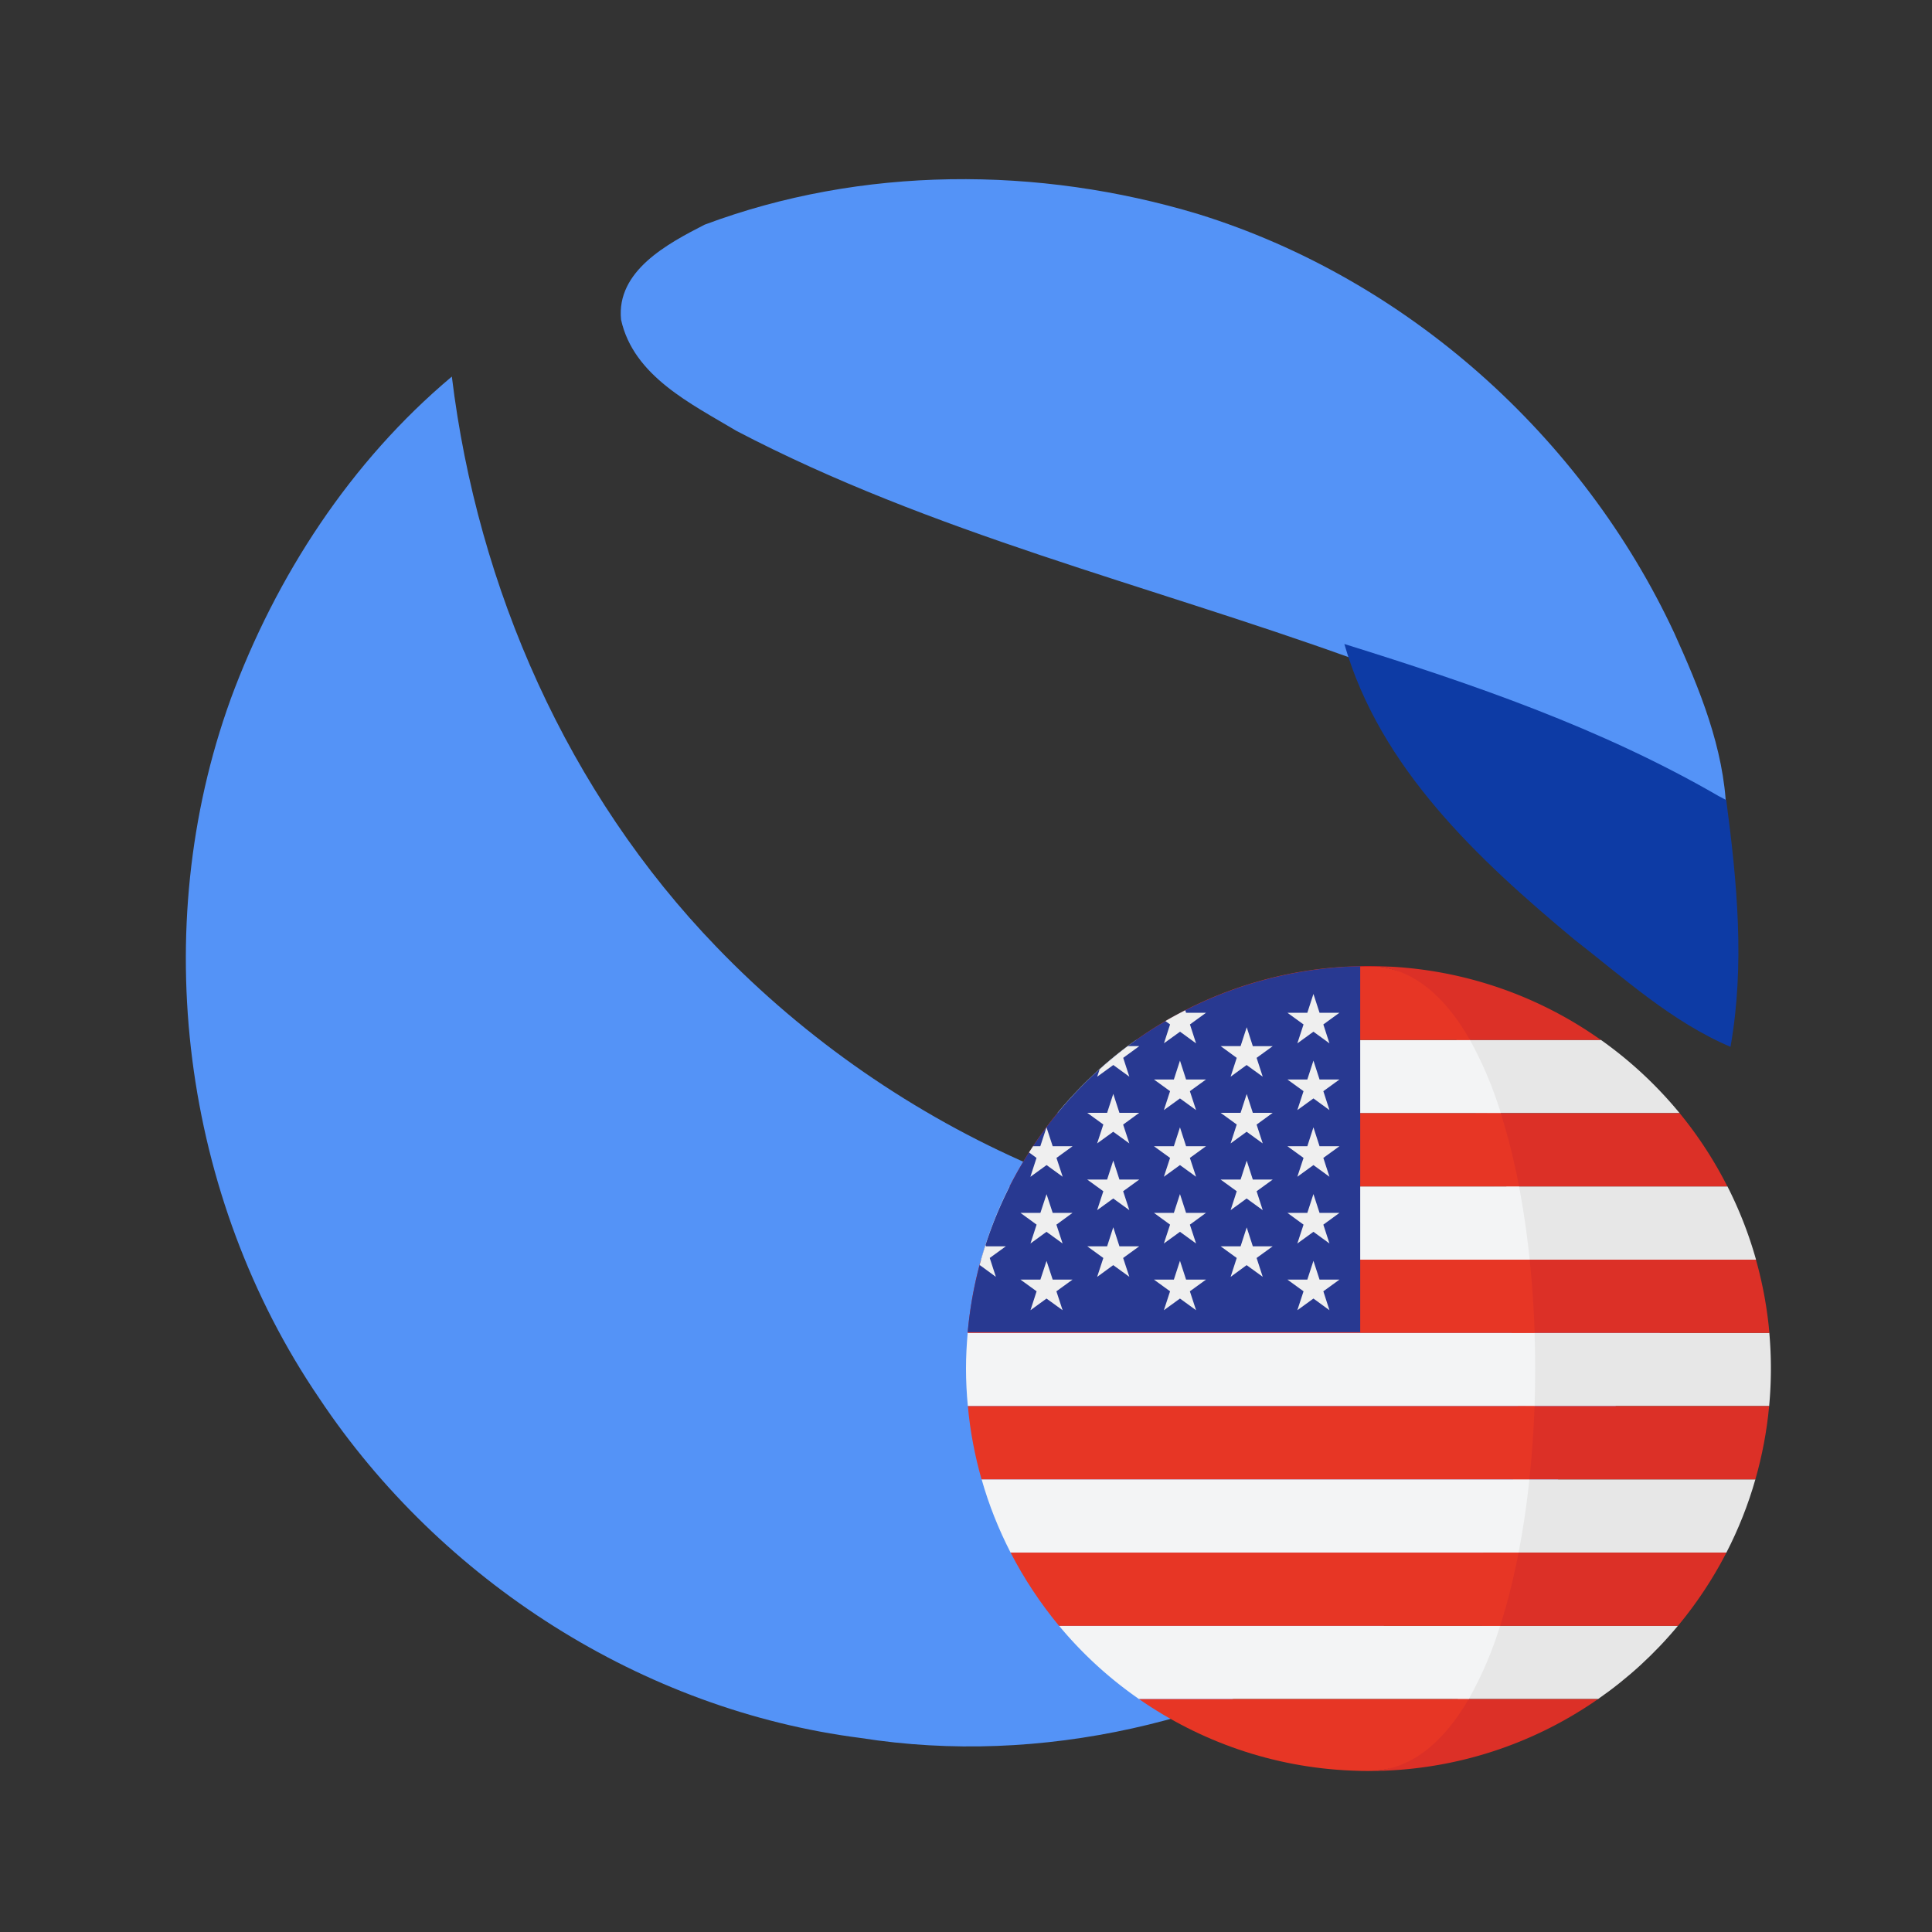 <svg width="24" height="24" fill="none" viewBox="-2 -2 24 24" id="ust" x="336" y="484" xmlns="http://www.w3.org/2000/svg">
        <rect x="-2" y="-2" width="24" height="24" fill="#333333" stroke="none"/>
        <path d="M6.753.791C8.703.061 10.9.06 12.887.66c2.587.803 4.77 2.755 5.912 5.205.315.698.616 1.426.646 2.203-1.454-.843-3.048-1.39-4.646-1.888-2.555-.921-5.23-1.56-7.65-2.827-.562-.336-1.28-.681-1.434-1.382-.061-.607.58-.945 1.038-1.18zM.864 6.688c.565-1.532 1.491-2.955 2.749-4.01.32 2.631 1.44 5.173 3.288 7.086 2.218 2.303 5.376 3.718 8.59 3.664 1.276.04 2.523-.255 3.768-.493-1.225 4.425-6.074 7.362-10.567 6.655-2.712-.346-5.216-1.952-6.726-4.22C.26 12.866-.168 9.54.864 6.689z" fill="#5493F7"/>
        <path d="M14.7 6c1.597.498 3.192 1.045 4.646 1.887l.098.052c.135 1.015.233 2.05.053 3.065-.73-.31-1.324-.854-1.944-1.336C16.361 8.675 15.143 7.54 14.7 6z" fill="#0D3BA5"/>
        <path d="M19.977 15.468h-9.955 9.955zM19.459 12.738H10.54h8.918zM19.813 13.648h-9.627 9.627zM12.149 19.107h5.702-5.703zM15 10c-.098 0-.196.004-.293.01h.585A5.058 5.058 0 0015 10zM19.979 14.558h-9.958 9.958z" fill="#C42126"/>
        <path d="M16.478 11.828h2.387a5.027 5.027 0 00-.978-.91h-1.793c.149.262.276.57.384.91z" fill="#E7E7E7"/>
        <path d="M16.094 10.919h1.793a4.973 4.973 0 00-2.595-.91h-.154c.454.057.662.393.956.91z" fill="#DC3027"/>
        <path d="M19.814 13.648a4.967 4.967 0 00-.355-.91h-2.747c.056.292.1.598.132.91h2.97z" fill="#E7E7E7"/>
        <path d="M16.558 12.738h2.9a5.006 5.006 0 00-.593-.91h-2.534c.09.283.165.588.227.91z" fill="#DC3027"/>
        <path d="M16.95 15.467h3.027a5.015 5.015 0 00.002-.91H16.95c.01.303.01.608 0 .91z" fill="#E7E7E7"/>
        <path d="M19.98 14.558a4.978 4.978 0 00-.167-.91h-3.096c.03.298.051.603.061.91h3.201z" fill="#DC3027"/>
        <path d="M16.66 17.287h2.786c.148-.288.27-.592.36-.91h-3.011c-.034.313-.079.618-.135.91z" fill="#E7E7E7"/>
        <path d="M19.806 16.377c.084-.293.142-.597.171-.91h-3.122c-.01.308-.032.612-.064.91h3.015z" fill="#DC3027"/>
        <path d="M17.852 19.106c.37-.257.704-.563.992-.91h-2.346c-.11.343-.24.65-.39.91h1.744z" fill="#E7E7E7"/>
        <path d="M16.41 18.197h2.434a5.01 5.01 0 00.602-.91h-2.807a7.915 7.915 0 01-.23.91zM14.819 19.997zM15 20c1.06 0 2.042-.33 2.851-.893h-1.81c-.32.553-.533.893-1.041.893z" fill="#DC3027"/>
        <path d="M15 20z" fill="#C42126"/>
        <path d="M16.26 10.919h-4.147a5.027 5.027 0 00-.979.91h5.51a4.759 4.759 0 00-.384-.91z" fill="#F3F4F5"/>
        <path d="M12.113 10.919h4.147c-.294-.517-.668-.853-1.122-.91h-.43a4.973 4.973 0 00-2.595.91z" fill="#E73625"/>
        <path d="M10.187 13.648h6.815a10.91 10.91 0 00-.132-.91H10.54a4.96 4.96 0 00-.354.91z" fill="#F3F4F5"/>
        <path d="M11.135 11.828c-.23.28-.428.585-.594.91h6.329a8.029 8.029 0 00-.227-.91h-5.508z" fill="#E73625"/>
        <path d="M10 15c0 .158.008.314.023.467h7.04c.01-.302.01-.607 0-.91h-7.042c-.013.147-.021.294-.021.443z" fill="#F3F4F5"/>
        <path d="M10.02 14.558h7.044c-.01-.307-.031-.612-.062-.91h-6.816a4.97 4.97 0 00-.165.91z" fill="#E73625"/>
        <path d="M17 16.377h-6.806c.09.318.212.622.36.91h6.31c.057-.292.102-.597.135-.91z" fill="#F3F4F5"/>
        <path d="M10.194 16.377h6.805c.032-.298.053-.602.064-.91h-7.04c.028.313.087.617.17.91z" fill="#E73625"/>
        <path d="M12.149 19.106h4.096a4.65 4.65 0 00.39-.91h-5.479c.288.347.622.653.993.91z" fill="#F3F4F5"/>
        <path d="M10.554 17.287c.168.325.37.63.602.91h5.48c.09-.283.166-.588.229-.91h-6.31zM14.788 19.995l.03.001c.06.003.121.004.182.004.508 0 .923-.34 1.244-.893H12.15c.755.524 1.66.848 2.64.888z" fill="#E73625"/>
        <path d="M14.897 10.003a4.999 4.999 0 00-4.876 4.546h4.876v-4.546z" fill="#283991"/>
        <path d="M11 12.833l.077.234h.246l-.2.146.077.234-.2-.145-.199.145.076-.234-.2-.146h.247l.077-.234zM11 13.662l.077.234h.246l-.2.145.077.235-.2-.145-.199.145.076-.235-.2-.145h.247l.077-.234zM11.83 11.59l.076.234h.246l-.2.146.077.234-.2-.145-.2.145.077-.235-.2-.145h.247l.076-.234zM11.83 12.418l.076.235h.246l-.2.145.077.235-.2-.145-.2.145.077-.235-.2-.145h.247l.076-.235zM11.83 13.247l.076.235h.246l-.2.145.077.234-.2-.145-.2.146.077-.235-.2-.145h.247l.076-.235zM10.371 13.861l-.076-.234.2-.145h-.247l-.005-.017a4.727 4.727 0 00-.075.254l.004-.003.2.146zM10.801 12.618l.2-.145.2.145-.077-.234.2-.145h-.247L11 12.004l-.077.235h-.09a5.088 5.088 0 00-.05.077l.093.068-.076.234zM11.83 11.23l.199.145-.076-.234.2-.146h-.143c-.121.091-.238.187-.35.288l-.03.092.2-.145zM12.459 10.96l.2-.144.199.145-.076-.235.2-.145h-.248l-.01-.031a4.951 4.951 0 00-.247.134l.058.042-.076.235zM12.658 11.175l.076.235h.247l-.2.145.077.235-.2-.145-.2.145.077-.235-.2-.145h.247l.076-.235zM12.658 12.004l.076.235h.247l-.2.145.077.234-.2-.145-.2.145.077-.234-.2-.145h.247l.076-.235zM12.658 12.833l.076.234h.247l-.2.146.077.234-.2-.145-.2.145.077-.234-.2-.146h.247l.076-.234zM12.658 13.662l.076.234h.247l-.2.145.077.235-.2-.145-.2.145.077-.235-.2-.145h.247l.076-.234zM13.487 10.76l.076.236h.247l-.2.145.076.234-.2-.145-.199.145.076-.234-.2-.146h.248l.076-.234zM13.487 11.59l.076.234h.247l-.2.146.076.234-.2-.145-.199.145.076-.235-.2-.145h.248l.076-.234zM13.487 12.418l.076.235h.247l-.2.145.076.235-.2-.145-.199.145.076-.235-.2-.145h.248l.076-.235zM13.487 13.247l.076.235h.247l-.2.145.076.234-.2-.145-.199.146.076-.235-.2-.145h.248l.076-.235zM14.316 10.347l.076.234h.247l-.2.145.076.235-.199-.145-.2.145.077-.235-.2-.145h.247l.076-.234zM14.316 11.175l.076.235h.247l-.2.145.076.235-.199-.145-.2.145.077-.235-.2-.145h.247l.076-.235zM14.316 12.004l.076.235h.247l-.2.145.076.234-.199-.145-.2.145.077-.234-.2-.145h.247l.076-.235zM14.316 12.833l.076.234h.247l-.2.146.076.234-.199-.145-.2.145.077-.234-.2-.146h.247l.076-.234zM14.316 13.662l.076.234h.247l-.2.145.076.235-.199-.145-.2.145.077-.235-.2-.145h.247l.076-.234z" fill="#EFEFEF"/>
    </svg>